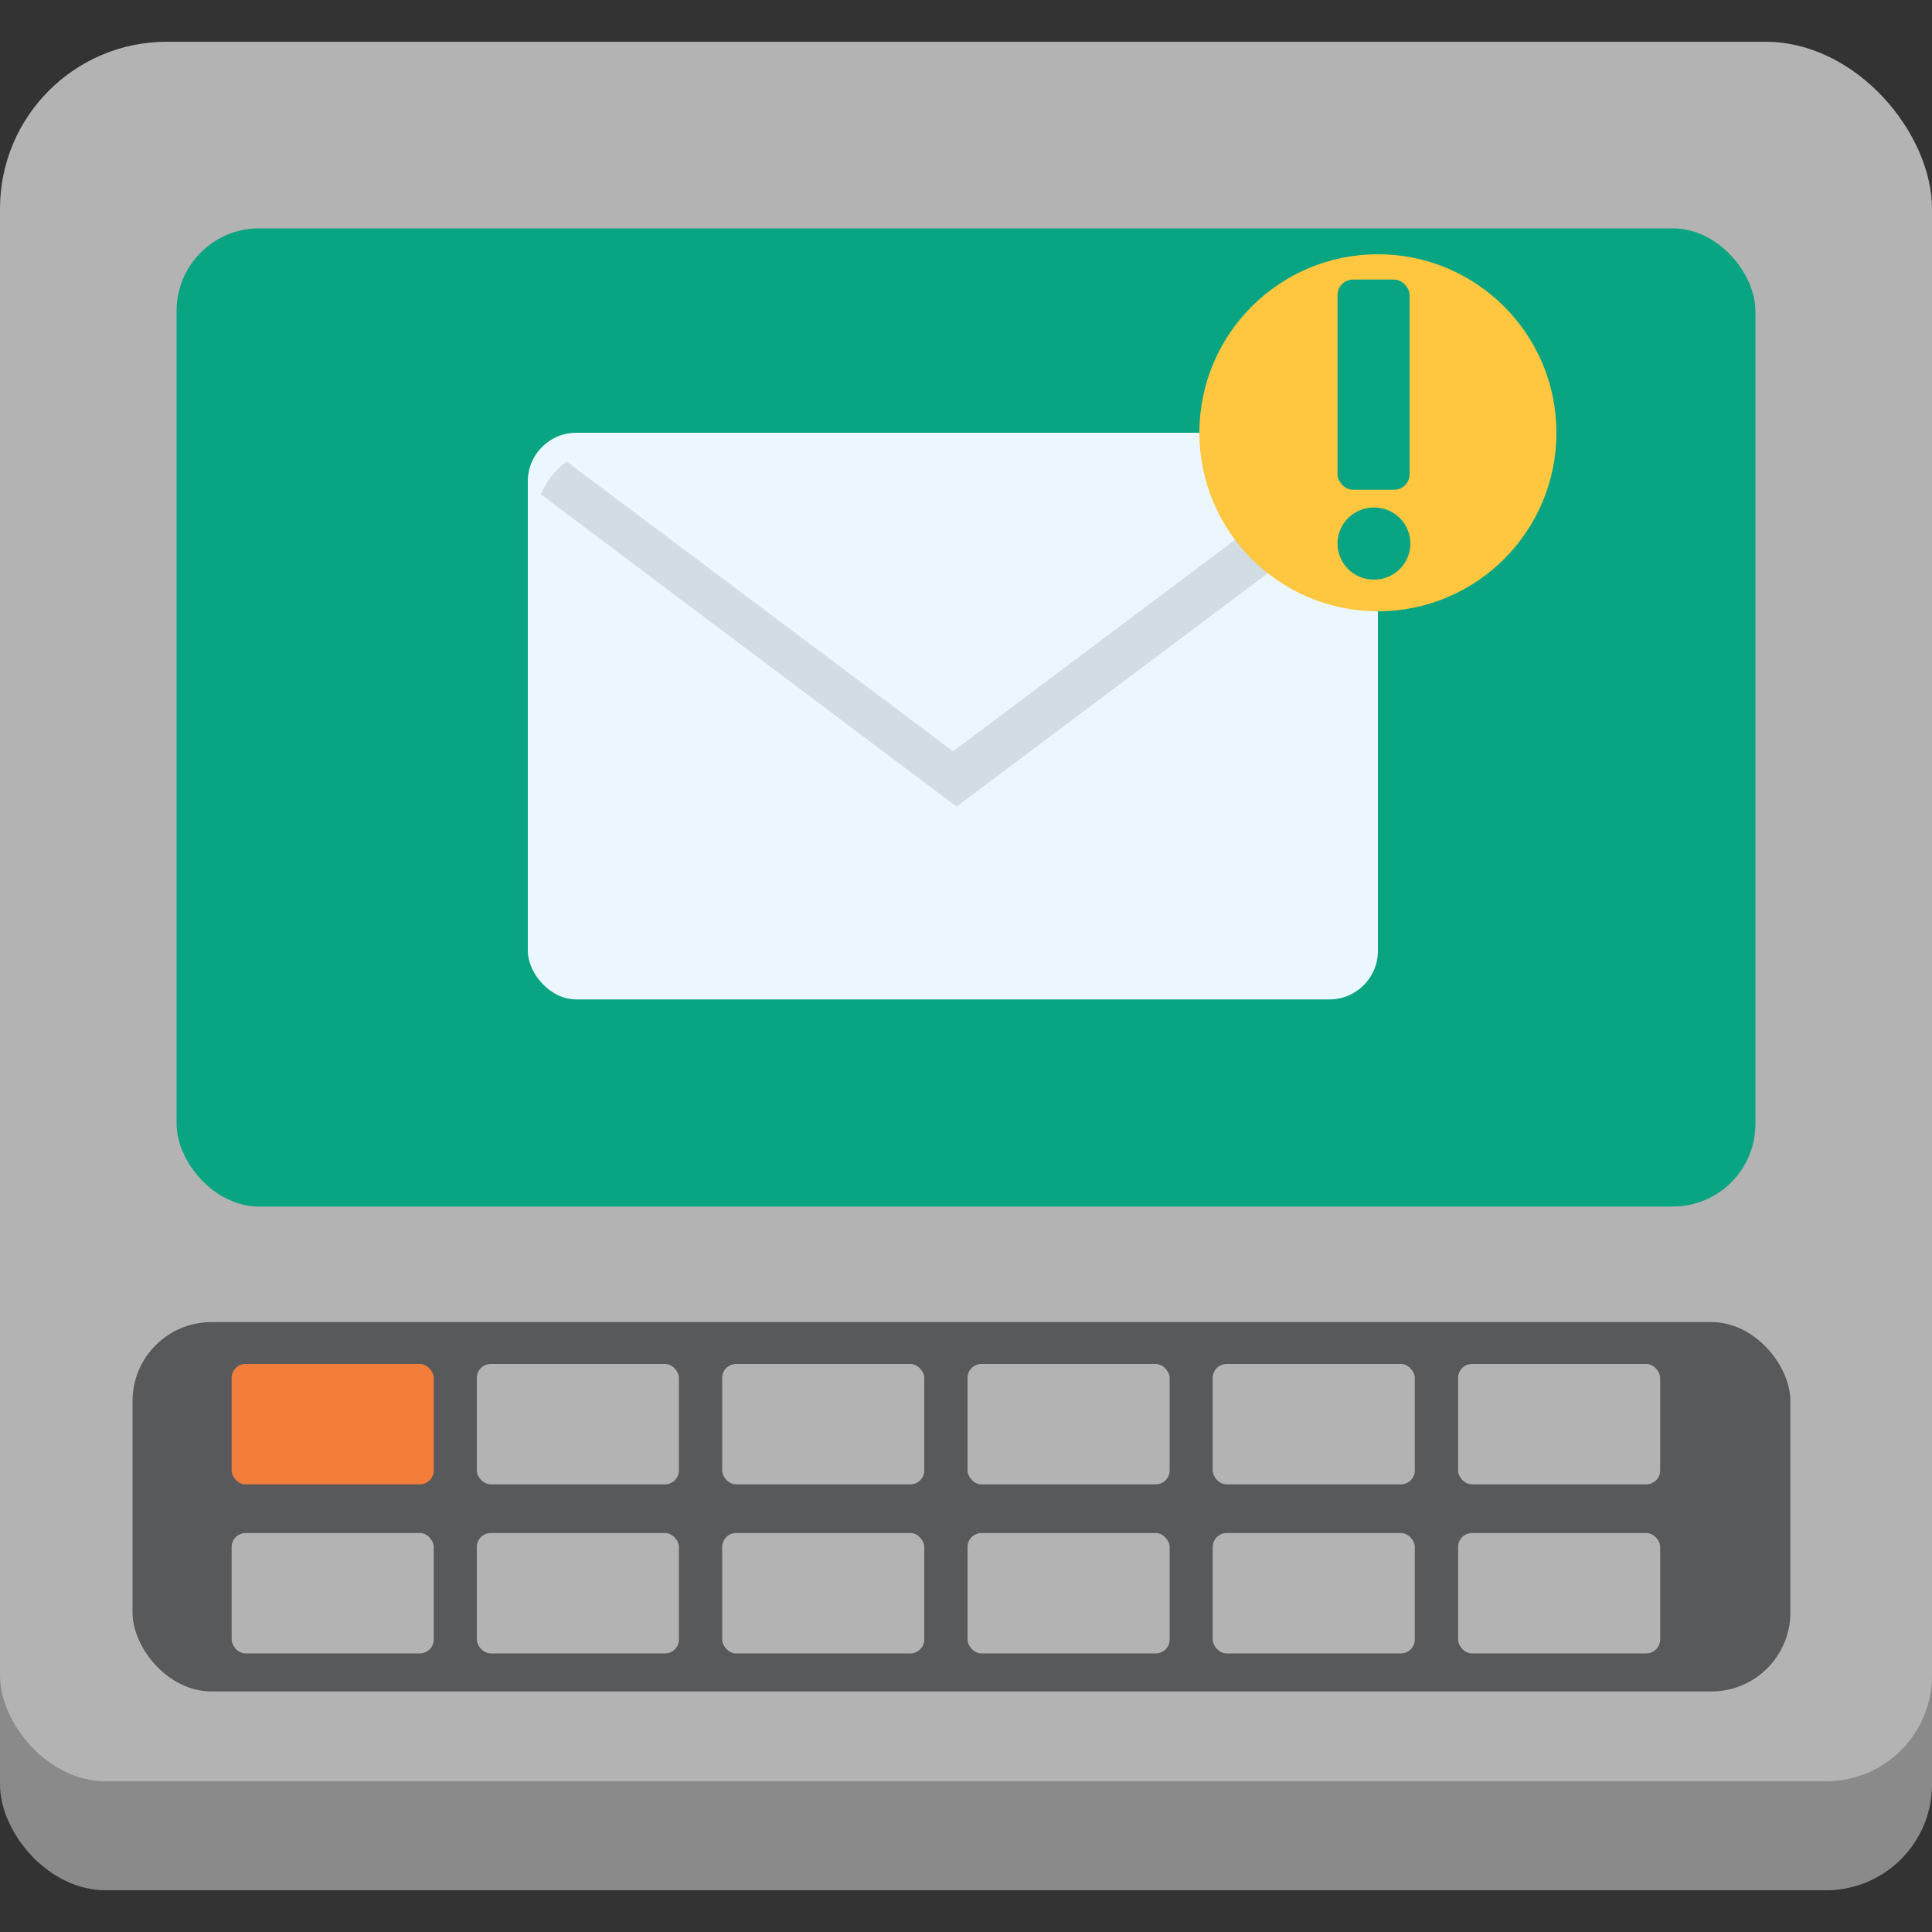 <svg id="Layer_1" width="10%" height="10%" data-name="Layer 1" xmlns="http://www.w3.org/2000/svg" viewBox="0 0 100 100"><rect x="0" y="0" width="100" height="100" fill="#333333" stroke="none"/><defs><style>.cls-1{fill:#b3b3b3;}.cls-2{fill:#8a8a8a;}.cls-3{fill:#09a582;}.cls-4{fill:#58595b;}.cls-5{fill:#f37d3b;}.cls-6{fill:#ebf7fd;}.cls-7{fill:#d1dce3;}.cls-8{fill:#ffc640;}</style></defs><title>email</title><rect class="cls-1" y="2.16" width="100" height="76.47" rx="8.64" ry="8.64"/><rect class="cls-2" y="67.1" width="100" height="30.74" rx="5.48" ry="5.48"/><rect class="cls-1" y="61.46" width="100" height="30.74" rx="5.48" ry="5.48"/><rect class="cls-3" x="9.14" y="11.82" width="81.72" height="50.63" rx="4.27" ry="4.27"/><rect class="cls-4" x="6.86" y="68.43" width="85.81" height="19.12" rx="4.09" ry="4.09"/><rect class="cls-5" x="11.99" y="70.6" width="10.46" height="6.23" rx="0.72" ry="0.72"/><rect class="cls-1" x="24.68" y="70.6" width="10.46" height="6.23" rx="0.72" ry="0.72"/><rect class="cls-1" x="37.38" y="70.6" width="10.46" height="6.23" rx="0.72" ry="0.72"/><rect class="cls-1" x="50.08" y="70.6" width="10.46" height="6.23" rx="0.72" ry="0.72"/><rect class="cls-1" x="62.77" y="70.6" width="10.46" height="6.23" rx="0.72" ry="0.72"/><rect class="cls-1" x="75.47" y="70.6" width="10.46" height="6.23" rx="0.72" ry="0.72"/><rect class="cls-1" x="11.99" y="79.35" width="10.46" height="6.23" rx="0.72" ry="0.72"/><rect class="cls-1" x="24.68" y="79.35" width="10.46" height="6.23" rx="0.72" ry="0.72"/><rect class="cls-1" x="37.38" y="79.35" width="10.46" height="6.23" rx="0.72" ry="0.72"/><rect class="cls-1" x="50.08" y="79.35" width="10.46" height="6.23" rx="0.72" ry="0.72"/><rect class="cls-1" x="62.77" y="79.35" width="10.46" height="6.23" rx="0.72" ry="0.72"/><rect class="cls-1" x="75.47" y="79.35" width="10.46" height="6.23" rx="0.72" ry="0.72"/><rect class="cls-6" x="27.32" y="22.4" width="44" height="29.33" rx="2.51" ry="2.51"/><path class="cls-6" d="M69.33,23.89a5.81,5.81,0,0,0-3.88-1.49H33.18a5.85,5.85,0,0,0-3.88,1.49l20,15Z"/><path class="cls-7" d="M70.77,25.81a6,6,0,0,0-1.83-2.24,4.16,4.16,0,0,1,.39.32l-20,15-20-15h0A4.07,4.07,0,0,0,28,25.59L49.51,41.75Z"/><circle class="cls-8" cx="71.32" cy="22.4" r="9.24"/><path class="cls-3" d="M71.09,30h0a1.87,1.87,0,0,1-1.86-1.87h0a1.87,1.87,0,0,1,1.86-1.86h0A1.87,1.87,0,0,1,73,28.16h0A1.87,1.87,0,0,1,71.09,30Z"/><rect class="cls-3" x="69.23" y="14.47" width="3.73" height="10.88" rx="0.8" ry="0.8"/></svg>
